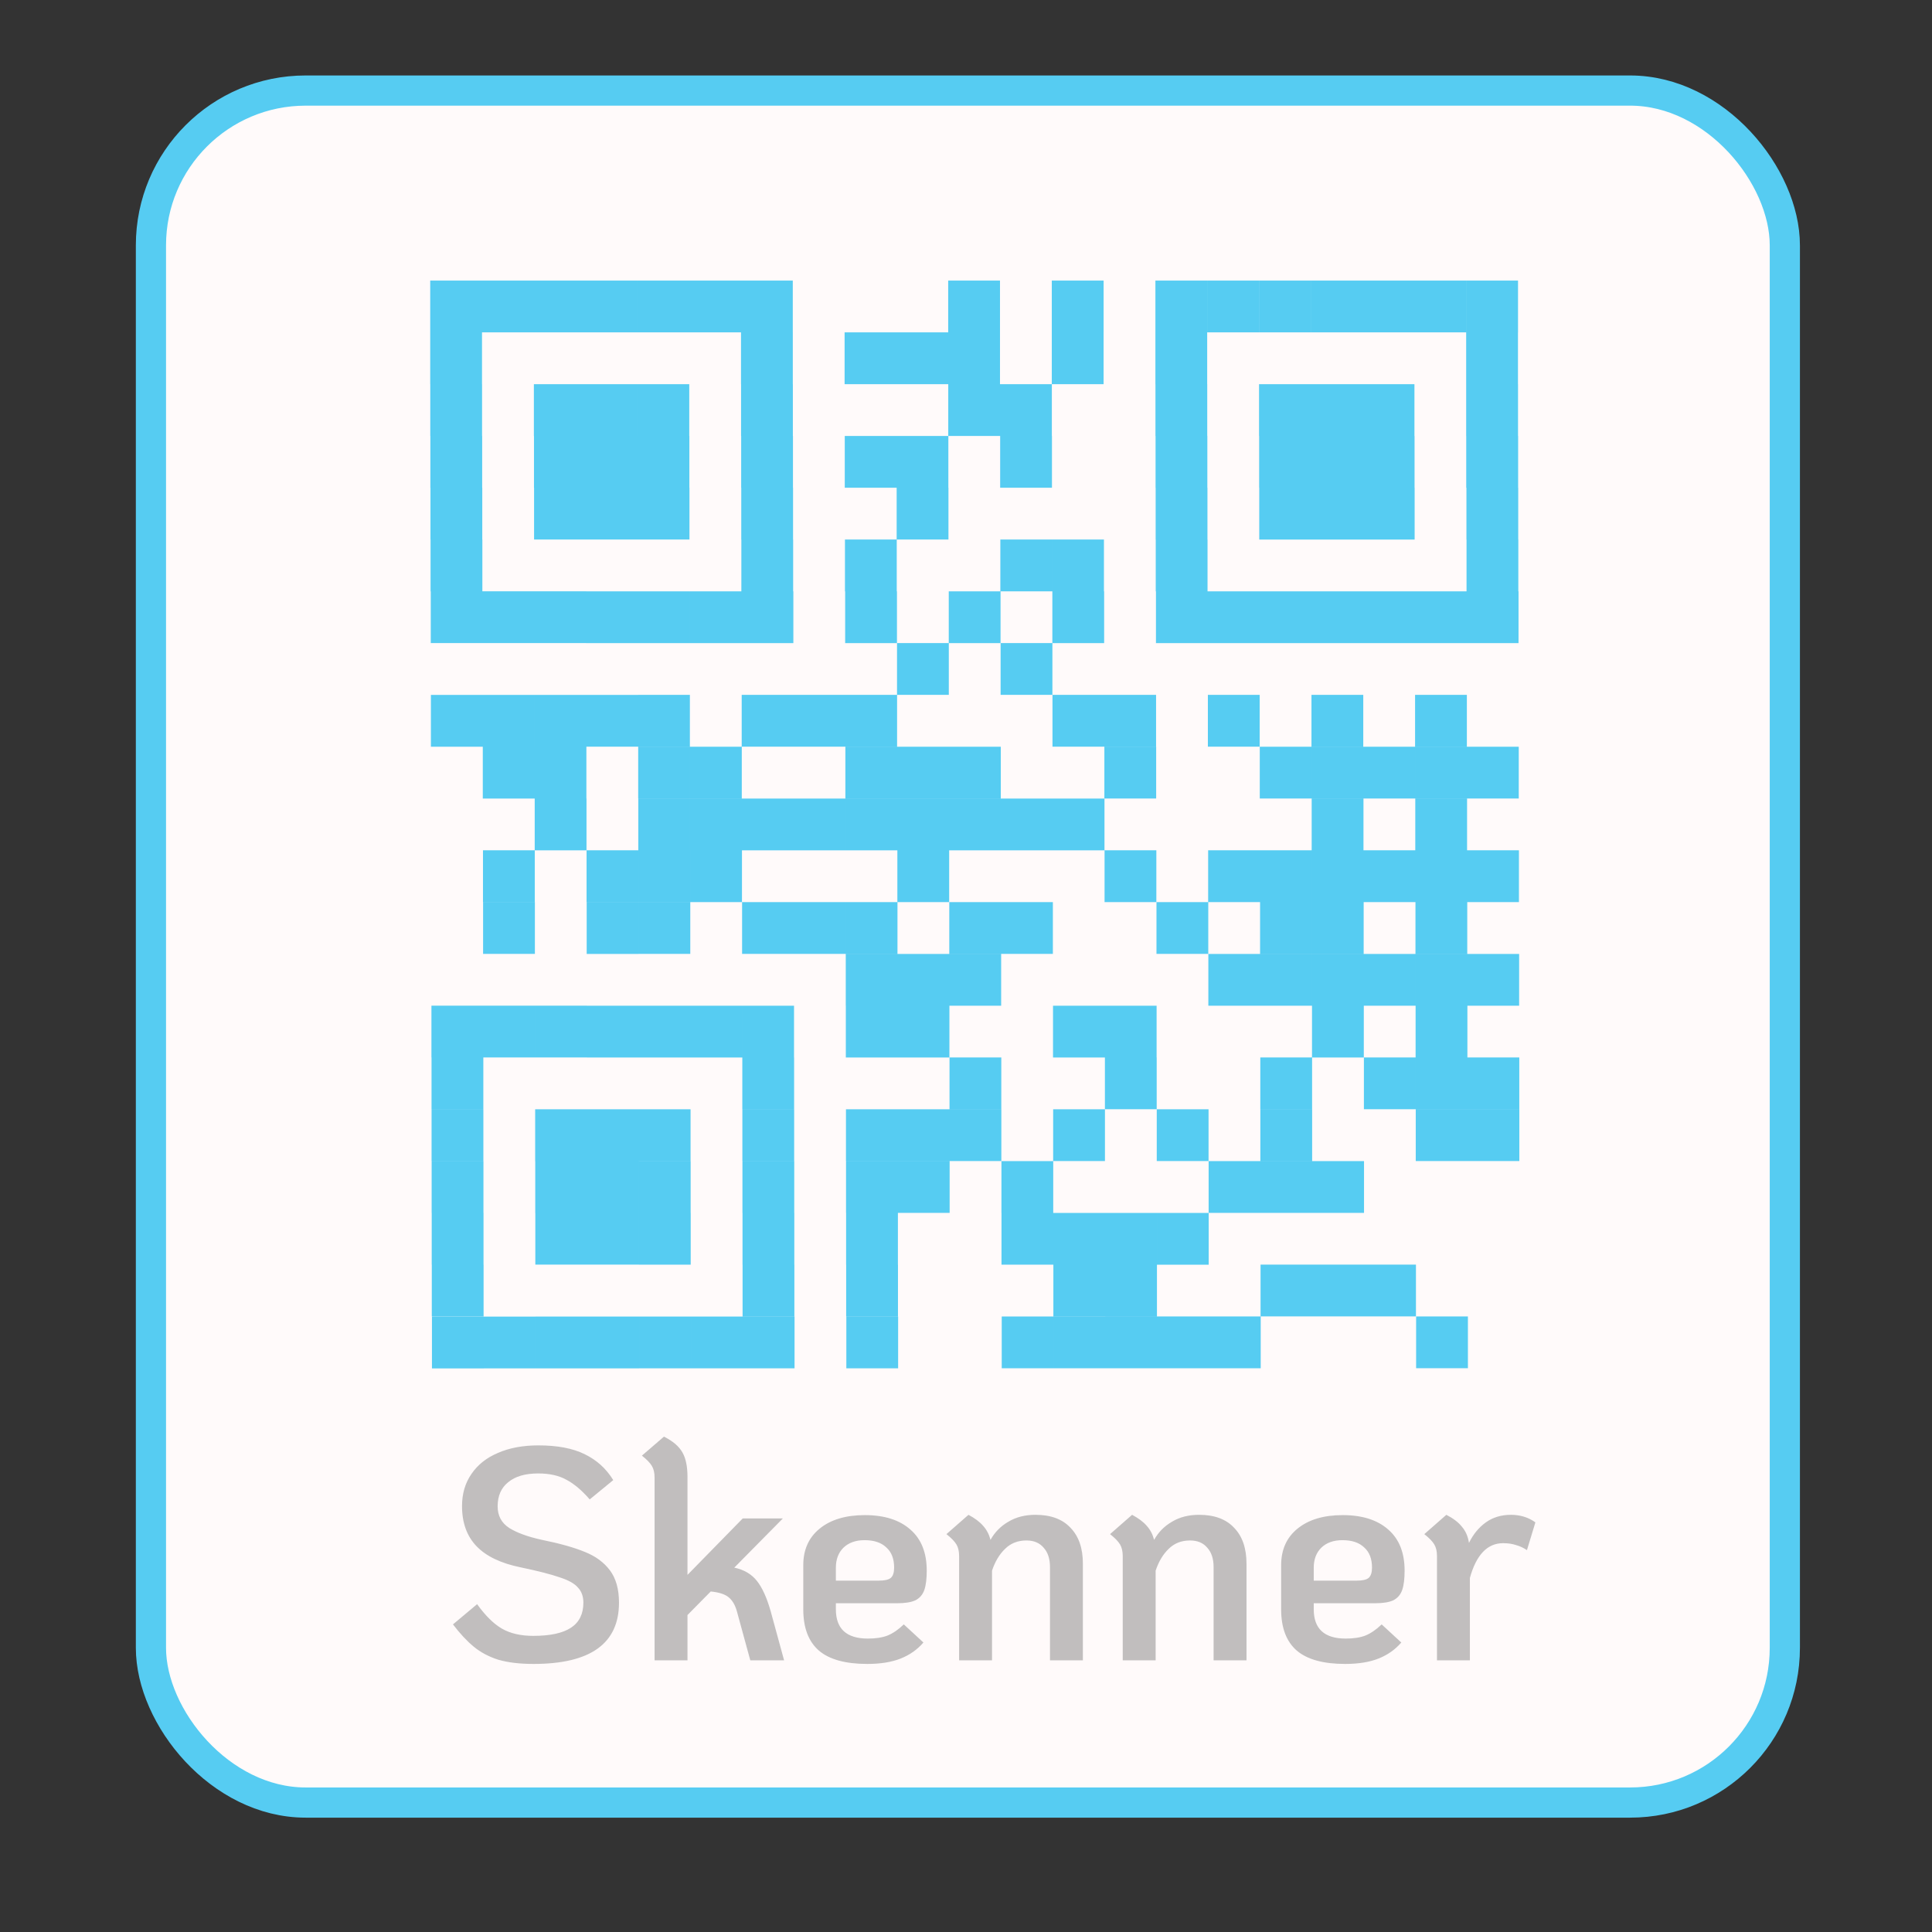 <svg width="512" height="512" viewBox="0 0 512 512" fill="none" xmlns="http://www.w3.org/2000/svg">
<rect x="0" y="0" width="512" height="512" fill="#333333" stroke="none"/>
<rect x="40" y="24" width="433" height="453.697" rx="41" fill="#FFFAFA" stroke="#56CCF2" stroke-width="8"/>
<path d="M114.471 362.64H128.198V348.909H114.471V362.636M128.198 362.636H141.925V348.906H128.198V362.633M141.926 362.633H155.653V348.902H141.926V362.629M155.653 362.629H169.379V348.899H155.653V362.626M169.379 362.626H183.106V348.895H169.38V362.622M183.107 362.622H196.834V348.892H183.107V362.619M196.835 362.619H210.562V348.888H196.835V362.615M224.288 362.615H238.015V348.885H224.288V362.612M265.469 362.612H279.196V348.881H265.469V362.608M279.197 362.608H292.924V348.878H279.197V362.605M292.924 362.605H306.651V348.874H292.924V362.601M306.651 362.601H320.377V348.871H306.651V362.598M320.377 362.598H334.104V348.867H320.377V362.594M375.286 362.594H389.013V348.864H375.286V362.591M114.43 348.86H128.157V335.13H114.43V348.856M196.791 348.856H210.518V335.13H196.791V348.856ZM224.245 348.856H237.972V335.13H224.245V348.856ZM279.153 348.856H292.88V335.13H279.153V348.856ZM292.88 348.856H306.607V335.13H292.88V348.856ZM334.061 348.856H347.788V335.13H334.061V348.856ZM347.788 348.856H361.515V335.13H347.788V348.856ZM361.515 348.856H375.242V335.13H361.515V348.856ZM114.41 335.133H128.137V321.409H114.41V335.136M141.865 335.136H155.591V321.413H141.865V335.14M155.591 335.14H169.318V321.416H155.591V335.143M169.318 335.143H183.045V321.42H169.319V335.147M196.774 335.147H210.5V321.423H196.774V335.15M224.227 335.15H237.954V321.427H224.227V335.154M265.408 335.154H279.135V321.43H265.408V335.157M279.136 335.157H292.863V321.434H279.136V335.161M292.863 335.161H306.589V321.437H292.863V335.164M306.59 335.164H320.316V321.441H306.59V335.168M114.393 321.444H128.119V307.714H114.393V321.441M141.847 321.441H155.574V307.71H141.847V321.437M155.574 321.437H169.301V307.707H155.574V321.434M169.301 321.434H183.028V307.703H169.302V321.43M196.756 321.43H210.483V307.703H196.756V321.43ZM224.21 321.43H237.937V307.703H224.21V321.43ZM237.937 321.43H251.664V307.703H237.937V321.43ZM265.391 321.43H279.117V307.703H265.391V321.43ZM320.299 321.43H334.026V307.703H320.299V321.43ZM334.026 321.43H347.753V307.703H334.026V321.43ZM347.753 321.43H361.48V307.703H347.753V321.43ZM114.371 307.7H128.098V293.976H114.371V307.703M141.826 307.703H155.553V293.973H141.826V307.7M155.553 307.7H169.28V293.969H155.553V307.696M169.28 307.696H183.007V293.966H169.28V307.693M196.735 307.693H210.462V293.966H196.735V307.693ZM224.189 307.693H237.916V293.966H224.189V307.693ZM237.916 307.693H251.643V293.966H237.916V307.693ZM251.643 307.693H265.37V293.966H251.643V307.693ZM279.097 307.693H292.824V293.966H279.097V307.693ZM306.552 307.693H320.278V293.966H306.552V307.693ZM334.005 307.693H347.732V293.966H334.005V307.693ZM375.187 307.693H388.913V293.966H375.187V307.693ZM388.913 307.693H402.64V293.966H388.913V307.693ZM114.361 293.962H128.088V280.232H114.361V293.959M196.722 293.959H210.449V280.232H196.722V293.959ZM251.63 293.959H265.357V280.232H251.63V293.959ZM292.811 293.959H306.538V280.232H292.811V293.959ZM333.992 293.959H347.719V280.232H333.992V293.959ZM361.447 293.959H375.173V280.232H361.447V293.959ZM375.174 293.959H388.9V280.232H375.174V293.959ZM388.9 293.959H402.627V280.232H388.9V293.959ZM114.334 280.236H128.061V266.512H114.334V280.238M128.061 280.238H141.788V266.515H128.061V280.241M141.789 280.241H155.516V266.518H141.789V280.244M155.516 280.244H169.243V266.521H155.516V280.247M169.243 280.247H182.97V266.523H169.243V280.25M182.97 280.25H196.697V266.523H182.97V280.25ZM196.698 280.25H210.425V266.523H196.698V280.25ZM224.152 280.25H237.879V266.523H224.152V280.25ZM237.879 280.25H251.605V266.523H237.879V280.25ZM279.06 280.25H292.787V266.523H279.06V280.25ZM292.787 280.25H306.514V266.523H292.787V280.25ZM347.695 280.25H361.422V266.523H347.695V280.25ZM375.15 280.25H388.876V266.523H375.15V280.25ZM224.136 266.526H237.863V252.799H224.136V266.526ZM237.863 266.526H251.59V252.799H237.863V266.526ZM251.59 266.526H265.317V252.799H251.59V266.526ZM320.225 266.526H333.952V252.799H320.225V266.526ZM333.952 266.526H347.679V252.799H333.952V266.526ZM347.68 266.526H361.407V252.799H347.68V266.526ZM361.407 266.526H375.133V252.799H361.407V266.526ZM375.134 266.526H388.86V252.799H375.134V266.526ZM388.86 266.526H402.587V252.799H388.86V266.526ZM128.025 252.796H141.752V239.072H128.025V252.799M155.479 252.799H169.206V239.069H155.479V252.796M169.206 252.796H182.933V239.065H169.207V252.792M196.661 252.792H210.388V239.065H196.661V252.792ZM210.388 252.792H224.114V239.065H210.388V252.792ZM224.115 252.792H237.842V239.065H224.115V252.792ZM251.569 252.792H265.296V239.065H251.569V252.792ZM265.296 252.792H279.023V239.065H265.296V252.792ZM306.478 252.792H320.204V239.065H306.478V252.792ZM333.931 252.792H347.658V239.065H333.931V252.792ZM347.659 252.792H361.386V239.065H347.659V252.792ZM375.113 252.792H388.839V239.065H375.113V252.792ZM127.994 239.062H141.721V225.331H127.994V239.058M155.448 239.058H169.175V225.335H155.448V239.062M169.175 239.062H182.902V225.338H169.176V239.065M182.903 239.065H196.63V225.338H182.903V239.065ZM237.811 239.065H251.538V225.338H237.811V239.065ZM292.719 239.065H306.446V225.338H292.719V239.065ZM320.173 239.065H333.9V225.338H320.173V239.065ZM333.9 239.065H347.627V225.338H333.9V239.065ZM347.628 239.065H361.355V225.338H347.628V239.065ZM361.355 239.065H375.082V225.338H361.355V239.065ZM375.082 239.065H388.808V225.338H375.082V239.065ZM388.808 239.065H402.535V225.338H388.808V239.065ZM141.703 225.342H155.43V211.619H141.703V225.345M169.157 225.345H182.884V211.622H169.158V225.349M182.885 225.349H196.612V211.622H182.885V225.349ZM196.612 225.349H210.339V211.622H196.612V225.349ZM210.338 225.349H224.065V211.622H210.338V225.349ZM224.066 225.349H237.793V211.622H224.066V225.349ZM237.793 225.349H251.52V211.622H237.793V225.349ZM251.52 225.349H265.247V211.622H251.52V225.349ZM265.247 225.349H278.974V211.622H265.247V225.349ZM278.974 225.349H292.701V211.622H278.974V225.349ZM347.61 225.349H361.336V211.622H347.61V225.349ZM375.064 225.349H388.79V211.622H375.064V225.349ZM127.945 211.626H141.672V197.895H127.945V211.622M141.672 211.622H155.399V197.892H141.672V211.619M169.126 211.619H182.853V197.888H169.127V211.615M182.854 211.615H196.581V197.888H182.854V211.615ZM224.035 211.615H237.762V197.888H224.035V211.615ZM237.762 211.615H251.489V197.888H237.762V211.615ZM251.489 211.615H265.216V197.888H251.489V211.615ZM292.67 211.615H306.397V197.888H292.67V211.615ZM333.851 211.615H347.578V197.888H333.851V211.615ZM347.579 211.615H361.306V197.888H347.579V211.615ZM361.306 211.615H375.032V197.888H361.306V211.615ZM375.033 211.615H388.759V197.888H375.033V211.615ZM388.759 211.615H402.486V197.888H388.759V211.615ZM114.193 197.885H127.92V184.161H114.193V197.888M127.92 197.888H141.647V184.158H127.92V197.885M141.648 197.885H155.375V184.154H141.648V197.881M155.375 197.881H169.102V184.151H155.375V197.878M169.102 197.878H182.828V184.147H169.102V197.874M196.557 197.874H210.284V184.147H196.557V197.874ZM210.283 197.874H224.01V184.147H210.283V197.874ZM224.011 197.874H237.737V184.147H224.011V197.874ZM278.919 197.874H292.646V184.147H278.919V197.874ZM292.646 197.874H306.373V184.147H292.646V197.874ZM320.1 197.874H333.826V184.147H320.1V197.874ZM347.554 197.874H361.281V184.147H347.554V197.874ZM375.009 197.874H388.735V184.147H375.009V197.874ZM237.719 184.144H251.445V170.417H237.719V184.144ZM265.172 184.144H278.899V170.417H265.172V184.144ZM114.159 170.42H127.886V156.697H114.159V170.424M127.886 170.424H141.613V156.7H127.886V170.427M141.613 170.427H155.34V156.704H141.613V170.431M155.34 170.431H169.067V156.707H155.34V170.434M169.067 170.434H182.794V156.711H169.068V170.438M182.795 170.438H196.522V156.711H182.795V170.438ZM196.522 170.438H210.249V156.711H196.522V170.438ZM223.976 170.438H237.703V156.711H223.976V170.438ZM251.43 170.438H265.157V156.711H251.43V170.438ZM278.885 170.438H292.611V156.711H278.885V170.438ZM306.339 170.438H320.065V156.711H306.339V170.438ZM320.065 170.438H333.792V156.711H320.065V170.438ZM333.792 170.438H347.519V156.711H333.792V170.438ZM347.52 170.438H361.247V156.711H347.52V170.438ZM361.247 170.438H374.974V156.711H361.247V170.438ZM374.974 170.438H388.7V156.711H374.974V170.438ZM388.7 170.438H402.427V156.711H388.7V170.438ZM114.106 156.714H127.833V142.984H114.106V156.711M196.468 156.711H210.195V142.984H196.468V156.711ZM223.921 156.711H237.648V142.984H223.921V156.711ZM265.102 156.711H278.829V142.984H265.102V156.711ZM278.83 156.711H292.557V142.984H278.83V156.711ZM306.284 156.711H320.01V142.984H306.284V156.711ZM388.646 156.711H402.373V142.984H388.646V156.711ZM114.08 142.981H127.807V129.254H114.08V142.981M141.534 142.981H155.261V129.255H141.534V142.982M155.261 142.982H168.988V129.256H155.261V142.983M168.988 142.983H182.715V129.256H168.989V142.983M196.443 142.983H210.17V129.257H196.443V142.984M237.624 142.984H251.351V129.258H237.624V142.985M306.26 142.985H319.986V129.259H306.26V142.985M333.713 142.985H347.44V129.259H333.713V142.986M347.44 142.986H361.167V129.26H347.44V142.987M361.167 142.987H374.894V129.261H361.167V142.988M388.621 142.988H402.348V129.261H388.621V142.988M114.055 129.262H127.782V115.535H114.055V129.262ZM141.51 129.262H155.236V115.535H141.51V129.262ZM155.236 129.262H168.963V115.535H155.236V129.262ZM168.963 129.262H182.69V115.535H168.964V129.262M196.419 129.262H210.145V115.535H196.419V129.262ZM223.872 129.262H237.599V115.535H223.872V129.262ZM237.599 129.262H251.326V115.535H237.599V129.262ZM265.053 129.262H278.78V115.535H265.053V129.262ZM306.235 129.262H319.961V115.535H306.235V129.262ZM333.688 129.262H347.415V115.535H333.688V129.262ZM347.416 129.262H361.143V115.535H347.416V129.262ZM361.143 129.262H374.87V115.535H361.143V129.262ZM388.597 129.262H402.323V115.535H388.565V129.262M114.027 115.535H127.754V101.808H114.027V115.535ZM141.482 115.535H155.208V101.808H141.482V115.535ZM155.208 115.535H168.935V101.808H155.208V115.535ZM168.935 115.535H182.662V101.808H168.936V115.535M196.391 115.535H210.117V101.808H196.391V115.535ZM251.298 115.535H265.025V101.808H251.298V115.535ZM265.025 115.535H278.752V101.808H265.025V115.535ZM306.207 115.535H319.933V101.808H306.207V115.535ZM333.66 115.535H347.387V101.808H333.66V115.535ZM347.388 115.535H361.115V101.808H347.388V115.535ZM361.115 115.535H374.842V101.808H361.115V115.535ZM388.569 115.535H402.295V101.808H388.551V115.535M114.013 101.808H127.74V88.081H114.013V101.808ZM196.374 101.808H210.101V88.081H196.374V101.808ZM223.828 101.808H237.555V88.081H223.828V101.808ZM237.555 101.808H251.282V88.081H237.555V101.808ZM251.282 101.808H265.009V88.081H251.282V101.808ZM278.736 101.808H292.463V88.081H278.736V101.808ZM306.191 101.808H319.917V88.081H306.191V101.808ZM388.552 101.808H402.279V88.081H388.549V101.808M114.011 88.081H127.738V74.354H114.011V88.081ZM127.738 88.081H141.465V74.354H127.738V88.081ZM141.465 88.081H155.192V74.354H141.465V88.081ZM155.192 88.081H168.919V74.354H155.192V88.081ZM168.919 88.081H182.646V74.354H168.92V88.081M182.647 88.081H196.374V74.354H182.643V88.081M196.371 88.081H210.098V74.354H196.374V88.081M251.282 88.081H265.009V74.354H251.285V88.081M278.74 88.081H292.467V74.354H278.736V88.081M306.191 88.081H319.917V74.354H306.194V88.081M319.92 88.081H333.647V74.354H319.923V88.081M333.65 88.081H347.377V74.354H333.661V88.081M347.389 88.081H361.115V74.354H347.385V88.081M361.112 88.081H374.839V74.354H361.115V88.081M374.843 88.081H388.569V74.354H374.839V88.081M388.565 88.081H402.292V74.354H388.576V88.081H388.565Z" fill="#56CCF2"/>
<path d="M141.4 440.96C137.72 440.96 134.6 440.587 132.04 439.84C129.533 439.04 127.373 437.893 125.56 436.4C123.747 434.907 121.907 432.933 120.04 430.48L126.44 425.12C128.627 428.16 130.813 430.32 133 431.6C135.24 432.88 138.013 433.52 141.32 433.52C145.8 433.52 149.133 432.8 151.32 431.36C153.507 429.92 154.6 427.707 154.6 424.72C154.6 423.067 154.12 421.733 153.16 420.72C152.253 419.653 150.627 418.747 148.28 418C145.987 417.2 142.547 416.32 137.96 415.36C132.733 414.293 128.84 412.427 126.28 409.76C123.72 407.093 122.44 403.547 122.44 399.12C122.44 395.867 123.267 393.04 124.92 390.64C126.573 388.187 128.92 386.32 131.96 385.04C135 383.707 138.573 383.04 142.68 383.04C147.693 383.04 151.773 383.813 154.92 385.36C158.12 386.907 160.653 389.2 162.52 392.24L156.28 397.36C154.2 394.96 152.147 393.227 150.12 392.16C148.147 391.04 145.64 390.48 142.6 390.48C139.187 390.48 136.547 391.253 134.68 392.8C132.813 394.293 131.88 396.427 131.88 399.2C131.88 401.707 132.92 403.627 135 404.96C137.08 406.24 139.96 407.28 143.64 408.08C148.387 409.04 152.173 410.107 155 411.28C157.827 412.4 160.04 414.027 161.64 416.16C163.24 418.293 164.04 421.147 164.04 424.72C164.04 435.547 156.493 440.96 141.4 440.96ZM207.793 440H198.833L195.313 427.12C194.833 425.36 194.086 424.08 193.073 423.28C192.113 422.48 190.539 421.973 188.353 421.76L182.193 428V440H173.473V391.6C173.473 390.32 173.233 389.28 172.753 388.48C172.273 387.68 171.393 386.773 170.113 385.76L175.953 380.72C178.299 381.893 179.926 383.28 180.833 384.88C181.739 386.427 182.193 388.613 182.193 391.44V417.36L196.833 402.4H207.473L194.593 415.44C197.153 415.973 199.153 417.147 200.593 418.96C202.033 420.773 203.259 423.493 204.273 427.12L207.793 440ZM229.995 434.24C232.075 434.24 233.808 433.973 235.195 433.44C236.635 432.853 238.075 431.867 239.515 430.48L244.715 435.28C243.115 437.147 241.115 438.56 238.715 439.52C236.315 440.48 233.355 440.96 229.835 440.96C224.075 440.96 219.808 439.787 217.035 437.44C214.262 435.04 212.875 431.387 212.875 426.48V414.8C212.875 410.693 214.315 407.467 217.195 405.12C220.128 402.72 224.128 401.52 229.195 401.52C234.368 401.52 238.395 402.8 241.275 405.36C244.155 407.867 245.595 411.493 245.595 416.24C245.595 418.427 245.382 420.133 244.955 421.36C244.528 422.587 243.755 423.493 242.635 424.08C241.515 424.613 239.862 424.88 237.675 424.88H221.515V426.48C221.515 431.653 224.342 434.24 229.995 434.24ZM229.115 408.16C226.768 408.16 224.902 408.827 223.515 410.16C222.182 411.493 221.515 413.253 221.515 415.44V418.88H232.955C234.448 418.88 235.488 418.64 236.075 418.16C236.662 417.627 236.955 416.72 236.955 415.44C236.955 413.093 236.262 411.307 234.875 410.08C233.542 408.8 231.622 408.16 229.115 408.16ZM274.416 401.44C278.469 401.44 281.562 402.587 283.696 404.88C285.882 407.12 286.976 410.293 286.976 414.4V440H278.256V415.28C278.256 413.093 277.696 411.387 276.576 410.16C275.509 408.88 273.989 408.24 272.016 408.24C269.722 408.24 267.829 408.987 266.336 410.48C264.842 411.92 263.696 413.84 262.896 416.24V440H254.176V412.4C254.176 411.12 253.936 410.08 253.456 409.28C252.976 408.48 252.096 407.573 250.816 406.56L256.656 401.44C258.362 402.347 259.669 403.333 260.576 404.4C261.482 405.413 262.122 406.64 262.496 408.08C263.616 406.053 265.189 404.453 267.216 403.28C269.242 402.053 271.642 401.44 274.416 401.44ZM317.775 401.44C321.828 401.44 324.922 402.587 327.055 404.88C329.242 407.12 330.335 410.293 330.335 414.4V440H321.615V415.28C321.615 413.093 321.055 411.387 319.935 410.16C318.868 408.88 317.348 408.24 315.375 408.24C313.082 408.24 311.188 408.987 309.695 410.48C308.202 411.92 307.055 413.84 306.255 416.24V440H297.535V412.4C297.535 411.12 297.295 410.08 296.815 409.28C296.335 408.48 295.455 407.573 294.175 406.56L300.015 401.44C301.722 402.347 303.028 403.333 303.935 404.4C304.842 405.413 305.482 406.64 305.855 408.08C306.975 406.053 308.548 404.453 310.575 403.28C312.602 402.053 315.002 401.44 317.775 401.44ZM356.636 434.24C358.716 434.24 360.449 433.973 361.836 433.44C363.276 432.853 364.716 431.867 366.156 430.48L371.356 435.28C369.756 437.147 367.756 438.56 365.356 439.52C362.956 440.48 359.996 440.96 356.476 440.96C350.716 440.96 346.449 439.787 343.676 437.44C340.902 435.04 339.516 431.387 339.516 426.48V414.8C339.516 410.693 340.956 407.467 343.836 405.12C346.769 402.72 350.769 401.52 355.836 401.52C361.009 401.52 365.036 402.8 367.916 405.36C370.796 407.867 372.236 411.493 372.236 416.24C372.236 418.427 372.022 420.133 371.596 421.36C371.169 422.587 370.396 423.493 369.276 424.08C368.156 424.613 366.502 424.88 364.316 424.88H348.156V426.48C348.156 431.653 350.982 434.24 356.636 434.24ZM355.756 408.16C353.409 408.16 351.542 408.827 350.156 410.16C348.822 411.493 348.156 413.253 348.156 415.44V418.88H359.596C361.089 418.88 362.129 418.64 362.716 418.16C363.302 417.627 363.596 416.72 363.596 415.44C363.596 413.093 362.902 411.307 361.516 410.08C360.182 408.8 358.262 408.16 355.756 408.16ZM400.416 401.44C402.87 401.44 405.03 402.107 406.896 403.44L404.656 410.8C403.696 410.16 402.71 409.707 401.696 409.44C400.736 409.12 399.616 408.96 398.336 408.96C394.176 408.96 391.243 412.027 389.536 418.16V440H380.816V412.4C380.816 411.12 380.576 410.08 380.096 409.28C379.616 408.48 378.736 407.573 377.456 406.56L383.296 401.44C385.163 402.4 386.55 403.467 387.456 404.64C388.416 405.76 389.03 407.173 389.296 408.88C390.416 406.587 391.91 404.773 393.776 403.44C395.643 402.107 397.856 401.44 400.416 401.44Z" fill="#828282" fill-opacity="0.49"/>
</svg>
